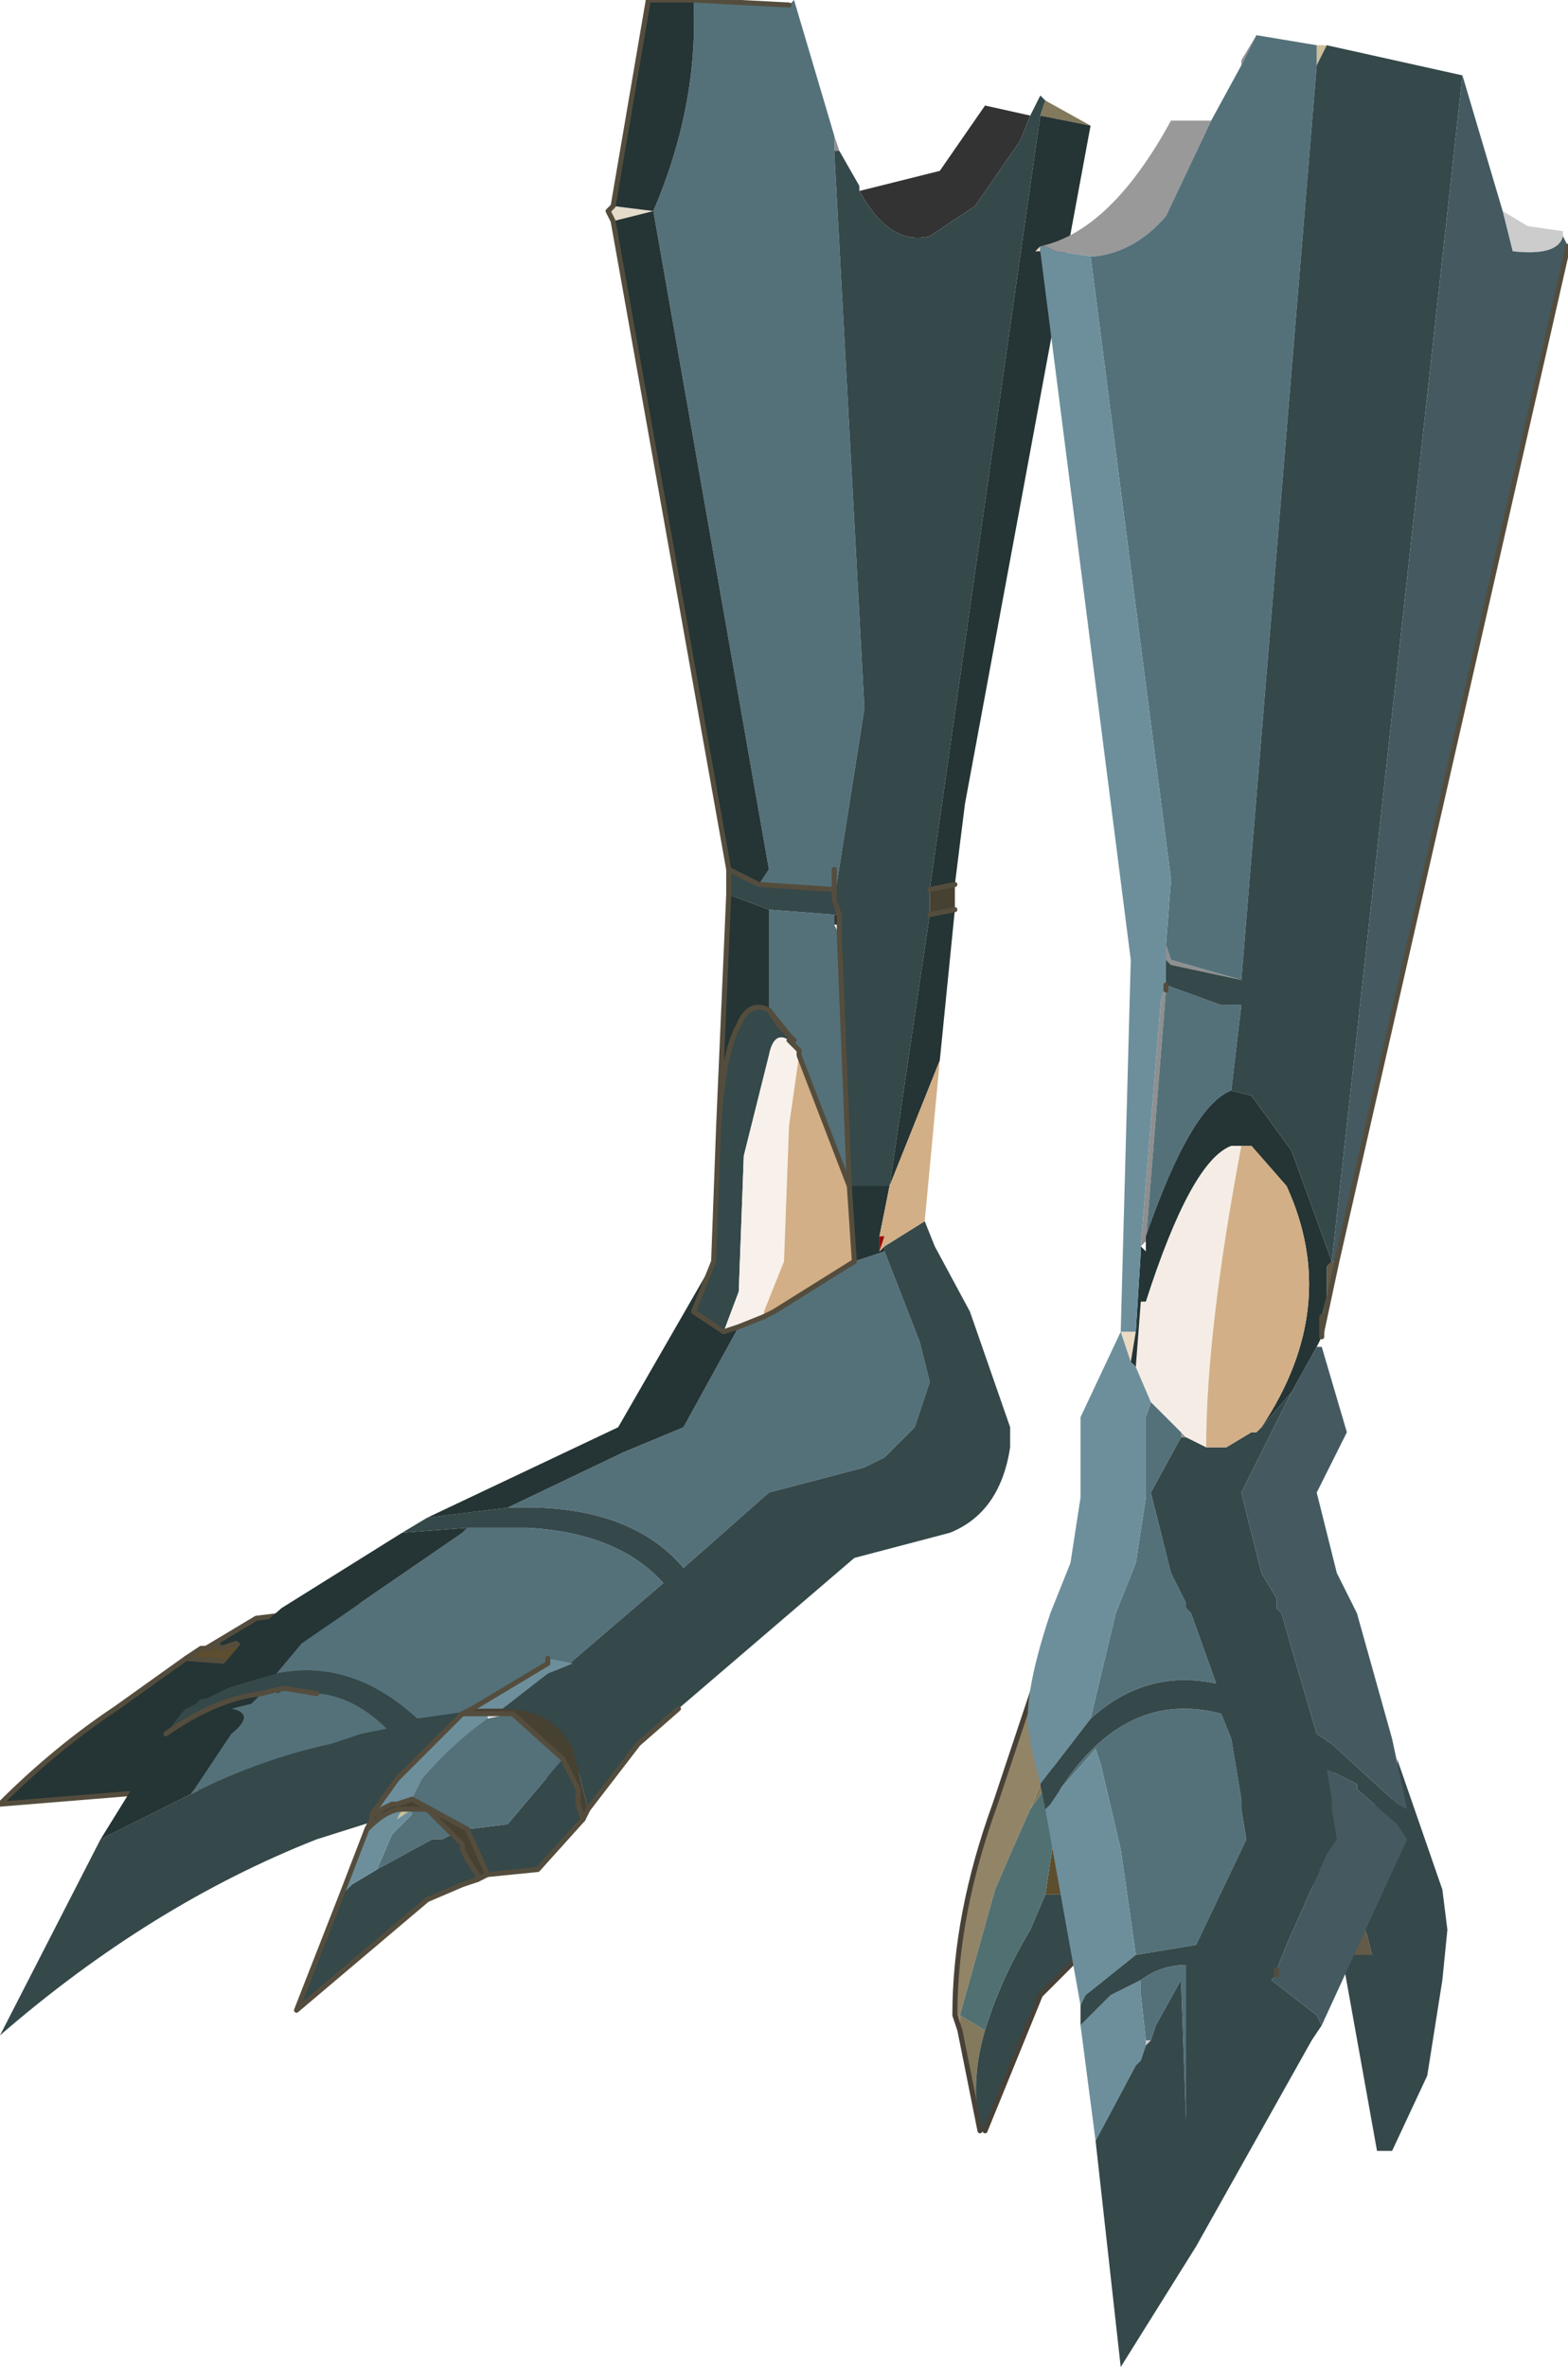 <?xml version="1.0" encoding="UTF-8" standalone="no"?>
<svg xmlns:xlink="http://www.w3.org/1999/xlink" height="23.55px" width="15.6px" xmlns="http://www.w3.org/2000/svg">
  <g transform="matrix(1.0, 0.0, 0.0, 1.0, 0.0, 9.85)">
    <path d="M9.55 10.35 L9.55 10.2 9.8 10.35 Q9.65 10.85 9.75 11.35 L9.55 10.35 M10.25 8.15 L10.45 7.65 10.5 7.8 10.25 8.15 M10.75 9.5 L10.75 9.6 10.7 9.65 10.75 9.5" fill="#83795c" fill-rule="evenodd" stroke="none"/>
    <path d="M10.55 8.0 L10.65 7.85 10.7 8.55 10.75 9.0 10.4 9.0 10.55 8.0" fill="#5c4e2e" fill-rule="evenodd" stroke="none"/>
    <path d="M13.35 9.6 L13.2 9.25 13.1 9.0 13.2 8.35 13.6 9.4 13.65 9.6 13.35 9.6" fill="#635a47" fill-rule="evenodd" stroke="none"/>
    <path d="M10.3 6.9 L10.45 7.65 10.25 8.15 10.05 8.6 9.9 8.95 9.55 10.2 9.55 10.35 9.5 10.2 Q9.5 9.2 9.9 8.1 L10.3 6.9" fill="#928467" fill-rule="evenodd" stroke="none"/>
    <path d="M13.1 9.0 L12.9 8.5 13.2 7.75 13.25 7.75 13.3 7.85 13.5 8.0 13.65 8.1 Q13.95 8.2 13.9 7.65 L14.35 8.95 14.4 9.35 14.35 9.85 14.2 10.8 13.85 11.55 13.7 11.55 13.35 9.6 13.65 9.6 13.6 9.4 13.2 8.35 13.1 9.0 M10.75 9.0 L10.75 9.5 10.7 9.65 10.35 10.0 9.8 11.35 9.75 11.35 Q9.65 10.85 9.8 10.35 9.95 9.85 10.25 9.35 L10.4 9.0 10.75 9.0" fill="#35484a" fill-rule="evenodd" stroke="none"/>
    <path d="M9.55 10.2 L9.9 8.95 10.05 8.6 10.25 8.15 10.5 7.8 10.55 8.0 10.4 9.0 10.25 9.35 Q9.95 9.85 9.8 10.35 L9.55 10.2" fill="#517071" fill-rule="evenodd" stroke="none"/>
    <path d="M13.2 7.75 L13.25 7.75 M10.3 6.9 L9.9 8.1 Q9.5 9.2 9.5 10.2 L9.55 10.35 9.75 11.35 M10.75 9.6 L10.7 9.65 10.35 10.0 9.8 11.35" fill="none" stroke="#484137" stroke-linecap="round" stroke-linejoin="round" stroke-width="0.05"/>
    <path d="M3.8 6.1 L4.05 6.05 4.95 6.05 5.1 6.7 5.25 7.3 Q5.1 6.8 4.6 6.45 L4.25 6.25 3.8 6.1 M5.3 7.4 L5.35 7.65 5.3 7.65 5.3 7.4 M1.85 6.65 L2.0 6.55 2.05 6.55 2.1 6.55 2.15 6.5 2.2 6.55 2.35 6.5 2.4 6.55 2.7 6.6 Q3.15 6.75 3.2 7.35 L2.85 6.85 2.7 6.75 2.65 6.75 2.5 6.7 1.85 6.65 M5.1 6.7 L4.5 6.3 4.05 6.05 4.5 6.3 5.1 6.7" fill="#5c4e2e" fill-rule="evenodd" stroke="none"/>
    <path d="M5.25 7.3 L5.25 7.35 5.3 7.4 5.3 7.65 4.2 7.55 3.2 8.0 3.15 7.95 2.45 7.9 0.0 8.1 Q0.55 7.55 1.15 7.15 L1.85 6.65 2.5 6.7 2.65 6.75 2.7 6.75 2.85 6.85 3.2 7.35 Q3.15 6.75 2.7 6.6 L2.4 6.55 2.35 6.5 2.2 6.55 2.15 6.5 2.1 6.55 2.05 6.55 2.55 6.25 3.8 6.1 4.25 6.25 4.6 6.45 Q5.1 6.8 5.25 7.3" fill="#253434" fill-rule="evenodd" stroke="none"/>
    <path d="M5.25 7.3 L5.25 7.35 5.3 7.4 5.3 7.65 M3.8 6.1 L4.25 6.25 4.6 6.45 Q5.1 6.8 5.25 7.3 M2.05 6.55 L2.1 6.55 2.15 6.5 2.2 6.55 2.35 6.5 2.4 6.55 2.7 6.6 Q3.15 6.75 3.2 7.35 L2.85 6.85 2.7 6.75 2.65 6.75 2.5 6.7 1.85 6.65 M4.05 6.05 L4.5 6.3 5.1 6.7" fill="none" stroke="#544d3d" stroke-linecap="round" stroke-linejoin="round" stroke-width="0.05"/>
    <path d="M3.8 6.1 L4.05 6.05 4.95 6.05 M3.2 8.0 L3.15 7.95 2.45 7.9 0.0 8.1 Q0.55 7.55 1.15 7.15 L1.85 6.65 2.0 6.55 2.05 6.55 2.55 6.25 3.8 6.1" fill="none" stroke="#544d3d" stroke-linecap="round" stroke-linejoin="round" stroke-width="0.05"/>
    <path d="M3.15 7.0 L3.2 7.0 3.15 7.0" fill="#ececec" fill-rule="evenodd" stroke="none"/>
    <path d="M8.35 -8.35 L8.3 -8.35 8.3 -8.5 8.35 -8.35" fill="#8f8f8f" fill-rule="evenodd" stroke="none"/>
    <path d="M8.3 -1.0 L8.3 -1.3 8.3 -1.2 8.3 -1.0 M8.55 -7.95 L9.35 -8.15 9.8 -8.8 10.25 -8.7 10.15 -8.45 9.7 -7.8 9.25 -7.5 Q8.85 -7.4 8.55 -7.95 M8.35 -0.75 L8.35 -0.65 8.3 -0.65 8.3 -0.75 8.35 -0.75" fill="#333333" fill-rule="evenodd" stroke="none"/>
    <path d="M7.65 0.2 L7.85 0.45 7.75 0.35 7.65 0.2 M8.75 2.6 L8.75 2.45 8.8 2.45 8.75 2.6" fill="#990000" fill-rule="evenodd" stroke="none"/>
    <path d="M6.1 -7.65 L6.05 -7.75 6.1 -7.8 6.5 -7.75 6.1 -7.65" fill="#e4dcc9" fill-rule="evenodd" stroke="none"/>
    <path d="M10.4 -8.85 L10.85 -8.6 10.35 -8.7 10.4 -8.85" fill="#83795c" fill-rule="evenodd" stroke="none"/>
    <path d="M9.5 -1.05 L9.5 -0.8 9.25 -0.75 9.25 -1.0 9.5 -1.05" fill="#474132" fill-rule="evenodd" stroke="none"/>
    <path d="M7.85 -9.8 L7.9 -9.85 8.3 -8.5 8.3 -8.35 8.6 -2.8 8.3 -0.9 8.3 -1.0 7.55 -1.05 7.65 -1.2 6.5 -7.75 Q6.95 -8.8 6.9 -9.85 L7.85 -9.8 M8.3 -1.2 L8.3 -1.3 8.3 -1.0 8.3 -1.2 M8.35 -0.55 L8.45 1.95 7.95 0.65 7.95 0.6 7.85 0.5 7.9 0.5 7.85 0.45 7.65 0.2 7.65 -0.8 8.3 -0.75 8.3 -0.65 8.35 -0.55 M8.5 2.7 L8.8 2.6 9.15 3.5 9.25 3.9 9.15 4.2 9.1 4.35 8.8 4.65 8.6 4.75 7.65 5.0 6.8 5.75 Q6.25 5.1 5.05 5.15 L6.2 4.6 6.8 4.35 7.35 3.35 7.6 3.25 7.7 3.2 8.5 2.7 M4.65 5.35 L5.25 5.35 Q6.15 5.4 6.6 5.9 L5.2 7.1 4.15 7.25 Q3.5 6.65 2.75 6.8 L3.0 6.5 4.6 5.4 4.65 5.35 M2.8 6.95 L2.75 7.0 2.85 6.95 3.15 7.0 3.2 7.0 Q3.55 7.05 3.85 7.35 L3.6 7.4 3.3 7.5 Q2.6 7.65 1.9 8.0 L2.3 7.4 Q2.55 7.2 2.3 7.15 L2.5 7.1 2.6 7.0 2.8 6.95" fill="#54717a" fill-rule="evenodd" stroke="none"/>
    <path d="M7.55 -1.05 L8.3 -1.0 8.3 -0.9 8.6 -2.8 8.3 -8.35 8.35 -8.35 8.55 -8.0 8.55 -7.95 Q8.85 -7.4 9.25 -7.5 L9.7 -7.8 10.15 -8.45 10.25 -8.7 10.35 -8.9 10.4 -8.85 10.35 -8.7 9.25 -1.0 9.25 -0.75 8.85 1.95 8.45 1.95 8.35 -0.55 8.35 -0.65 8.35 -0.75 8.3 -0.9 8.35 -0.75 8.3 -0.75 7.65 -0.8 7.25 -0.95 7.25 -1.2 Q7.35 -1.15 7.55 -1.05 M9.2 2.3 L9.3 2.55 9.65 3.2 10.05 4.35 10.05 4.5 10.05 4.55 Q9.95 5.2 9.45 5.4 L8.5 5.65 6.05 7.75 4.7 7.95 4.45 8.05 4.1 8.15 3.15 8.45 Q1.5 9.1 0.0 10.4 L1.0 8.45 1.3 8.3 1.9 8.0 Q2.6 7.65 3.3 7.5 L3.6 7.4 3.85 7.35 Q3.55 7.05 3.2 7.0 L3.15 7.0 2.85 6.95 2.8 6.95 2.6 7.0 Q2.15 7.05 1.65 7.4 L1.8 7.2 1.85 7.15 1.95 7.1 2.0 7.05 2.05 7.05 2.25 6.95 2.4 6.9 2.75 6.8 Q3.5 6.65 4.15 7.25 L5.2 7.1 6.6 5.9 Q6.15 5.4 5.25 5.35 L4.65 5.35 4.0 5.4 4.25 5.25 5.05 5.15 Q6.25 5.1 6.8 5.75 L7.65 5.0 8.6 4.75 8.8 4.65 9.1 4.35 9.15 4.2 9.25 3.9 9.15 3.5 8.8 2.6 8.8 2.55 9.2 2.3 M7.1 2.7 L7.15 1.35 Q7.2 0.6 7.35 0.35 7.45 0.1 7.65 0.2 L7.75 0.35 7.85 0.45 7.9 0.5 7.85 0.5 Q7.7 0.4 7.65 0.65 L7.4 1.65 7.35 3.0 7.2 3.4 6.9 3.2 7.1 2.7" fill="#35484a" fill-rule="evenodd" stroke="none"/>
    <path d="M6.9 -9.85 Q6.95 -8.8 6.5 -7.75 L7.65 -1.2 7.55 -1.05 Q7.35 -1.15 7.25 -1.2 L6.1 -7.65 6.5 -7.75 6.1 -7.8 6.45 -9.85 6.9 -9.85 M10.85 -8.6 L9.6 -1.85 9.5 -1.05 9.25 -1.0 10.35 -8.7 10.85 -8.6 M9.5 -0.8 L9.35 0.7 8.85 1.95 8.75 2.45 8.75 2.6 8.8 2.55 8.8 2.6 8.5 2.7 8.45 1.95 8.85 1.95 9.25 -0.75 9.5 -0.8 M1.0 8.45 L1.65 7.4 Q2.15 7.05 2.6 7.0 L2.5 7.1 2.3 7.15 Q2.55 7.2 2.3 7.4 L1.9 8.0 1.3 8.3 1.0 8.45 M1.85 7.15 L2.4 6.5 2.8 6.15 4.0 5.4 4.65 5.35 4.6 5.4 3.0 6.5 2.75 6.8 2.4 6.9 2.25 6.95 2.05 7.05 2.0 7.05 1.95 7.1 1.85 7.15 M4.25 5.25 L6.15 4.35 7.1 2.7 6.9 3.2 7.2 3.4 7.35 3.35 6.8 4.35 6.2 4.6 5.05 5.15 4.25 5.25 M7.15 1.35 L7.25 -0.95 7.65 -0.8 7.65 0.2 Q7.45 0.1 7.35 0.35 7.2 0.6 7.15 1.35 M2.8 6.95 L2.85 6.95 2.75 7.0 2.8 6.95" fill="#253434" fill-rule="evenodd" stroke="none"/>
    <path d="M7.85 0.5 L7.95 0.6 7.95 0.65 7.85 1.35 7.8 2.7 7.6 3.2 7.6 3.25 7.35 3.35 7.2 3.4 7.35 3.0 7.4 1.65 7.65 0.65 Q7.7 0.4 7.85 0.5" fill="#f8f1eb" fill-rule="evenodd" stroke="none"/>
    <path d="M9.35 0.7 L9.2 2.3 8.8 2.55 8.75 2.6 8.8 2.45 8.75 2.45 8.85 1.95 9.35 0.7 M7.95 0.65 L8.45 1.95 8.5 2.7 7.7 3.2 7.6 3.25 7.6 3.2 7.8 2.7 7.85 1.35 7.95 0.65" fill="#d2af86" fill-rule="evenodd" stroke="none"/>
    <path d="M7.55 -1.05 L8.3 -1.0 8.3 -0.9 8.35 -0.75 8.35 -0.65 8.35 -0.55 M8.3 -1.2 L8.3 -1.0 M7.1 2.7 L7.15 1.35 M7.55 -1.05 Q7.35 -1.15 7.25 -1.2 M9.25 -0.75 L9.5 -0.8 M9.25 -1.0 L9.5 -1.05 M7.2 3.4 L7.35 3.35 7.6 3.25 M7.2 3.4 L6.9 3.2 7.1 2.7 M2.85 6.95 L2.8 6.95 2.6 7.0 Q2.15 7.05 1.65 7.4 M2.85 6.95 L3.15 7.0" fill="none" stroke="#544d3d" stroke-linecap="round" stroke-linejoin="round" stroke-width="0.05"/>
    <path d="M7.85 -9.8 L6.9 -9.85 6.45 -9.85 6.1 -7.8 6.05 -7.75 6.1 -7.65 7.25 -1.2 7.25 -0.95 7.15 1.35 Q7.2 0.6 7.35 0.35 7.45 0.1 7.65 0.2 L7.85 0.45 7.9 0.5 M8.35 -0.55 L8.45 1.95 8.5 2.7 7.7 3.2 7.6 3.25 M7.85 0.5 L7.95 0.6 7.95 0.65 8.45 1.95 M7.65 0.2 L7.75 0.35 7.85 0.45" fill="none" stroke="#544d3d" stroke-linecap="round" stroke-linejoin="round" stroke-width="0.05"/>
    <path d="M12.35 -9.2 L12.35 -9.25 12.5 -9.5 12.35 -9.2 12.35 -9.1 12.35 -9.2 M11.6 -0.45 L11.65 -0.3 12.35 -0.1 11.65 -0.25 11.6 -0.3 11.6 -0.45 M11.6 -0.05 L11.6 0.0 11.4 2.5 11.35 2.55 11.55 0.1 11.6 -0.05 M11.75 4.4 L11.8 4.45 11.75 4.45 11.75 4.4" fill="#8f8f8f" fill-rule="evenodd" stroke="none"/>
    <path d="M14.95 -7.75 L15.2 -7.6 15.55 -7.55 15.55 -7.5 Q15.5 -7.3 15.05 -7.35 L14.95 -7.75 M11.4 2.5 L11.4 2.45 11.4 2.6 11.4 2.5 M11.4 10.45 L11.45 10.45 11.4 10.5 11.4 10.45" fill="#cccccc" fill-rule="evenodd" stroke="none"/>
    <path d="M10.35 -7.4 Q11.05 -7.55 11.65 -8.65 L12.05 -8.65 11.6 -7.7 Q11.3 -7.35 10.9 -7.3 L10.85 -7.3 10.5 -7.35 10.4 -7.4 10.35 -7.4" fill="#999999" fill-rule="evenodd" stroke="none"/>
    <path d="M13.2 3.05 L13.2 2.75 13.2 2.95 13.2 3.05" fill="#630101" fill-rule="evenodd" stroke="none"/>
    <path d="M13.1 -9.4 L13.2 -9.4 13.1 -9.2 13.1 -9.4" fill="#cdc098" fill-rule="evenodd" stroke="none"/>
    <path d="M10.35 -7.35 L10.3 -7.35 10.35 -7.4 10.35 -7.35 M11.3 3.4 L11.25 3.7 11.15 3.4 11.3 3.4" fill="#eadbc4" fill-rule="evenodd" stroke="none"/>
    <path d="M13.3 2.7 L13.15 3.4 13.15 3.45 13.15 3.4 13.15 3.25 13.2 3.05 13.2 2.95 13.2 2.75 13.25 2.7 13.3 2.7" fill="#635a47" fill-rule="evenodd" stroke="none"/>
    <path d="M11.3 3.75 L11.35 3.1 11.4 3.1 Q11.85 1.7 12.25 1.55 L12.35 1.55 Q12.0 3.4 12.0 4.55 L11.8 4.45 11.75 4.4 11.45 4.1 11.3 3.75" fill="#f5ede5" fill-rule="evenodd" stroke="none"/>
    <path d="M12.05 -8.65 L12.35 -9.2 12.35 -9.1 12.35 -9.2 12.5 -9.5 13.1 -9.4 13.1 -9.2 12.35 -0.1 11.65 -0.3 11.6 -0.45 11.65 -1.1 10.85 -7.3 10.9 -7.3 Q11.3 -7.35 11.6 -7.7 L12.05 -8.65 M11.6 0.0 L11.6 -0.05 12.15 0.15 12.3 0.15 12.35 0.15 12.25 1.0 Q11.85 1.15 11.4 2.45 L11.4 2.5 11.6 0.0 M11.45 4.1 L11.75 4.4 11.75 4.45 11.45 5.0 11.65 5.8 11.8 6.1 11.8 6.15 11.85 6.2 12.1 6.9 Q11.4 6.75 10.85 7.25 L11.1 6.2 11.2 5.95 11.3 5.7 11.4 5.05 11.4 4.25 11.45 4.1 M10.55 7.95 Q11.2 6.95 12.15 7.2 L12.25 7.45 12.35 8.05 12.35 8.15 12.4 8.45 11.9 9.5 11.3 9.6 11.15 8.55 10.95 7.7 10.9 7.55 10.55 7.95 M11.35 9.85 Q11.55 9.7 11.8 9.7 L11.8 11.25 11.75 9.85 11.5 10.3 11.45 10.45 11.4 10.45 11.35 10.0 11.35 9.85" fill="#54717a" fill-rule="evenodd" stroke="none"/>
    <path d="M13.15 3.45 L13.1 3.55 12.85 4.0 12.55 4.35 Q13.35 3.15 12.8 1.95 L12.45 1.55 12.35 1.55 12.25 1.55 Q11.85 1.7 11.4 3.1 L11.35 3.1 11.3 3.75 11.25 3.7 11.3 3.4 11.35 2.6 11.35 2.55 11.4 2.6 11.4 2.45 Q11.85 1.15 12.25 1.0 L12.45 1.05 12.85 1.6 13.25 2.7 13.2 2.75 13.2 3.05 13.15 3.25 13.15 3.4 13.15 3.45" fill="#253434" fill-rule="evenodd" stroke="none"/>
    <path d="M10.9 11.45 L10.75 10.3 10.8 10.25 11.05 10.0 11.35 9.85 11.35 10.0 11.4 10.45 11.4 10.5 11.35 10.65 11.3 10.7 10.9 11.45 M10.75 10.1 L10.4 8.15 10.45 8.1 10.55 7.95 10.9 7.55 10.95 7.7 11.15 8.55 11.3 9.6 10.8 10.0 10.75 10.1 M10.35 7.9 L10.25 7.5 10.25 7.45 Q10.15 7.1 10.45 6.2 L10.65 5.7 10.75 5.05 10.75 4.25 11.15 3.4 11.25 -0.3 10.35 -7.35 10.35 -7.4 10.4 -7.4 10.5 -7.35 10.85 -7.3 11.65 -1.1 11.6 -0.45 11.6 -0.3 11.6 -0.25 11.6 -0.05 11.55 0.1 11.35 2.55 11.35 2.6 11.3 3.4 11.15 3.4 11.25 3.7 11.3 3.75 11.45 4.1 11.4 4.25 11.4 5.05 11.3 5.7 11.2 5.95 11.1 6.2 10.85 7.25 10.35 7.9" fill="#6d8f9c" fill-rule="evenodd" stroke="none"/>
    <path d="M14.0 8.15 L14.0 8.45 13.9 8.3 13.5 7.95 13.5 7.9 13.2 7.75 13.25 8.05 13.25 8.15 13.3 8.45 13.2 8.6 12.8 9.5 12.7 9.75 12.7 9.8 12.65 9.85 13.1 10.2 13.15 10.3 13.05 10.45 11.9 12.5 11.15 13.7 10.9 11.45 11.3 10.7 11.35 10.65 11.4 10.5 11.45 10.45 11.5 10.3 11.75 9.85 11.8 11.25 11.8 9.7 Q11.55 9.7 11.35 9.85 L11.05 10.0 10.8 10.25 10.75 10.3 10.75 10.1 10.8 10.0 11.3 9.6 11.9 9.5 12.4 8.45 12.35 8.15 12.35 8.05 12.25 7.45 12.15 7.2 Q11.2 6.95 10.55 7.95 L10.45 8.1 10.4 8.15 10.35 7.9 10.85 7.25 Q11.4 6.75 12.1 6.9 L11.85 6.2 11.8 6.15 11.8 6.1 11.65 5.8 11.45 5.0 11.75 4.45 11.8 4.45 12.0 4.55 12.2 4.55 12.45 4.4 12.5 4.4 12.55 4.35 12.85 4.0 12.35 5.0 12.55 5.8 12.7 6.05 12.7 6.1 12.7 6.15 12.75 6.2 12.85 6.55 13.1 7.4 13.25 7.5 13.85 8.05 13.9 8.1 14.0 8.15 M13.2 -9.4 L14.55 -9.1 13.25 2.7 12.85 1.6 12.45 1.05 12.25 1.0 12.35 0.15 12.3 0.15 12.15 0.15 11.6 -0.05 11.6 -0.25 11.6 -0.3 11.65 -0.25 12.35 -0.1 13.1 -9.2 13.2 -9.4" fill="#35484a" fill-rule="evenodd" stroke="none"/>
    <path d="M15.55 -7.5 L15.6 -7.4 13.3 2.7 13.25 2.7 14.55 -9.1 14.95 -7.75 15.05 -7.35 Q15.5 -7.3 15.55 -7.5 M13.1 3.55 L13.15 3.55 13.4 4.4 13.1 5.0 13.3 5.8 13.5 6.2 13.85 7.45 14.0 8.15 13.9 8.1 13.85 8.05 13.25 7.5 13.1 7.4 12.85 6.55 12.75 6.2 12.7 6.15 12.7 6.1 12.7 6.05 12.55 5.8 12.35 5.0 12.85 4.0 13.1 3.55 M14.0 8.45 L13.15 10.3 13.1 10.2 12.65 9.85 12.7 9.8 12.7 9.75 12.8 9.5 13.2 8.6 13.3 8.45 13.25 8.15 13.25 8.05 13.2 7.75 13.5 7.9 13.5 7.95 13.9 8.3 14.0 8.45" fill="#445a60" fill-rule="evenodd" stroke="none"/>
    <path d="M12.35 1.55 L12.45 1.55 12.8 1.95 Q13.35 3.15 12.55 4.35 L12.5 4.4 12.45 4.4 12.2 4.55 12.0 4.55 Q12.0 3.4 12.35 1.55" fill="#d2af86" fill-rule="evenodd" stroke="none"/>
    <path d="M13.15 3.25 L13.15 3.4 M12.7 9.8 L12.7 9.75" fill="none" stroke="#544d3d" stroke-linecap="round" stroke-linejoin="round" stroke-width="0.05"/>
    <path d="M15.6 -7.4 L13.3 2.7 13.15 3.4 13.15 3.45 M11.6 -0.05 L11.6 0.0" fill="none" stroke="#544d3d" stroke-linecap="round" stroke-linejoin="round" stroke-width="0.05"/>
    <path d="M4.7 7.15 L5.0 7.15 Q5.5 7.15 5.7 7.55 L5.85 8.15 5.8 8.25 5.75 8.1 5.75 7.95 5.6 7.65 5.1 7.2 4.85 7.2 4.6 7.2 4.7 7.15 M3.65 8.35 L3.7 8.25 3.7 8.2 3.75 8.2 3.8 8.15 3.9 8.1 3.95 8.1 4.1 8.05 4.65 8.35 4.85 8.8 4.75 8.85 4.75 8.8 4.65 8.65 4.6 8.55 4.6 8.5 4.5 8.4 4.25 8.15 4.1 8.15 4.0 8.15 Q3.85 8.15 3.65 8.35" fill="#474132" fill-rule="evenodd" stroke="none"/>
    <path d="M4.1 8.15 L3.95 8.25 4.0 8.15 4.1 8.15" fill="#cdc098" fill-rule="evenodd" stroke="none"/>
    <path d="M4.85 7.2 L5.1 7.2 4.85 7.25 4.85 7.2" fill="#ececec" fill-rule="evenodd" stroke="none"/>
    <path d="M5.1 7.2 L5.6 7.65 5.05 8.3 4.65 8.35 4.1 8.05 4.2 7.85 Q4.5 7.5 4.85 7.25 L5.1 7.2 M4.5 8.4 L4.4 8.45 4.3 8.45 3.75 8.75 3.9 8.4 4.1 8.2 4.1 8.15 4.25 8.15 4.5 8.4" fill="#54717a" fill-rule="evenodd" stroke="none"/>
    <path d="M5.0 7.15 L5.45 6.8 5.7 6.7 6.0 6.7 6.2 6.65 6.75 6.8 6.75 7.15 6.35 7.5 5.85 8.15 5.7 7.55 Q5.5 7.15 5.0 7.15 M5.6 7.65 L5.75 7.95 5.75 8.1 5.8 8.25 5.35 8.75 4.85 8.8 4.65 8.35 5.05 8.3 5.6 7.65 M3.4 9.0 L3.5 8.9 3.75 8.75 4.3 8.45 4.4 8.45 4.5 8.4 4.6 8.5 4.6 8.55 4.65 8.65 4.75 8.8 4.75 8.85 4.6 8.9 4.25 9.05 2.95 10.15 3.4 9.0" fill="#35484a" fill-rule="evenodd" stroke="none"/>
    <path d="M5.0 7.15 L4.7 7.15 5.45 6.7 5.45 6.65 5.7 6.7 5.45 6.8 5.0 7.15 M4.6 7.2 L4.85 7.2 4.85 7.25 Q4.5 7.5 4.2 7.85 L4.1 8.05 3.95 8.1 3.9 8.1 3.8 8.15 3.75 8.2 3.7 8.2 3.95 7.85 4.6 7.2 M3.4 9.0 L3.65 8.35 Q3.85 8.15 4.0 8.15 L3.95 8.25 4.1 8.15 4.1 8.2 3.9 8.4 3.75 8.75 3.5 8.9 3.4 9.0" fill="#6d8f9c" fill-rule="evenodd" stroke="none"/>
    <path d="M4.6 7.2 L4.85 7.2 5.1 7.2 5.6 7.65 5.75 7.95 5.75 8.1 5.8 8.25 M4.75 8.85 L4.75 8.8 4.65 8.65 4.6 8.55 4.6 8.5 4.5 8.4 4.25 8.15 4.1 8.15 4.0 8.15 Q3.85 8.15 3.65 8.35 M3.7 8.2 L3.75 8.2 3.8 8.15 3.9 8.1 3.95 8.1 4.1 8.05 4.65 8.35 4.85 8.8" fill="none" stroke="#544d3d" stroke-linecap="round" stroke-linejoin="round" stroke-width="0.05"/>
    <path d="M5.45 6.65 L5.45 6.7 4.7 7.15 4.6 7.2 3.95 7.85 3.7 8.2 3.7 8.25 3.65 8.35 3.4 9.0 2.95 10.15 4.25 9.05 4.6 8.9 4.75 8.85 4.85 8.8 5.35 8.75 5.8 8.25 5.85 8.15 6.35 7.5 6.75 7.15" fill="none" stroke="#544d3d" stroke-linecap="round" stroke-linejoin="round" stroke-width="0.05"/>
  </g>
</svg>
